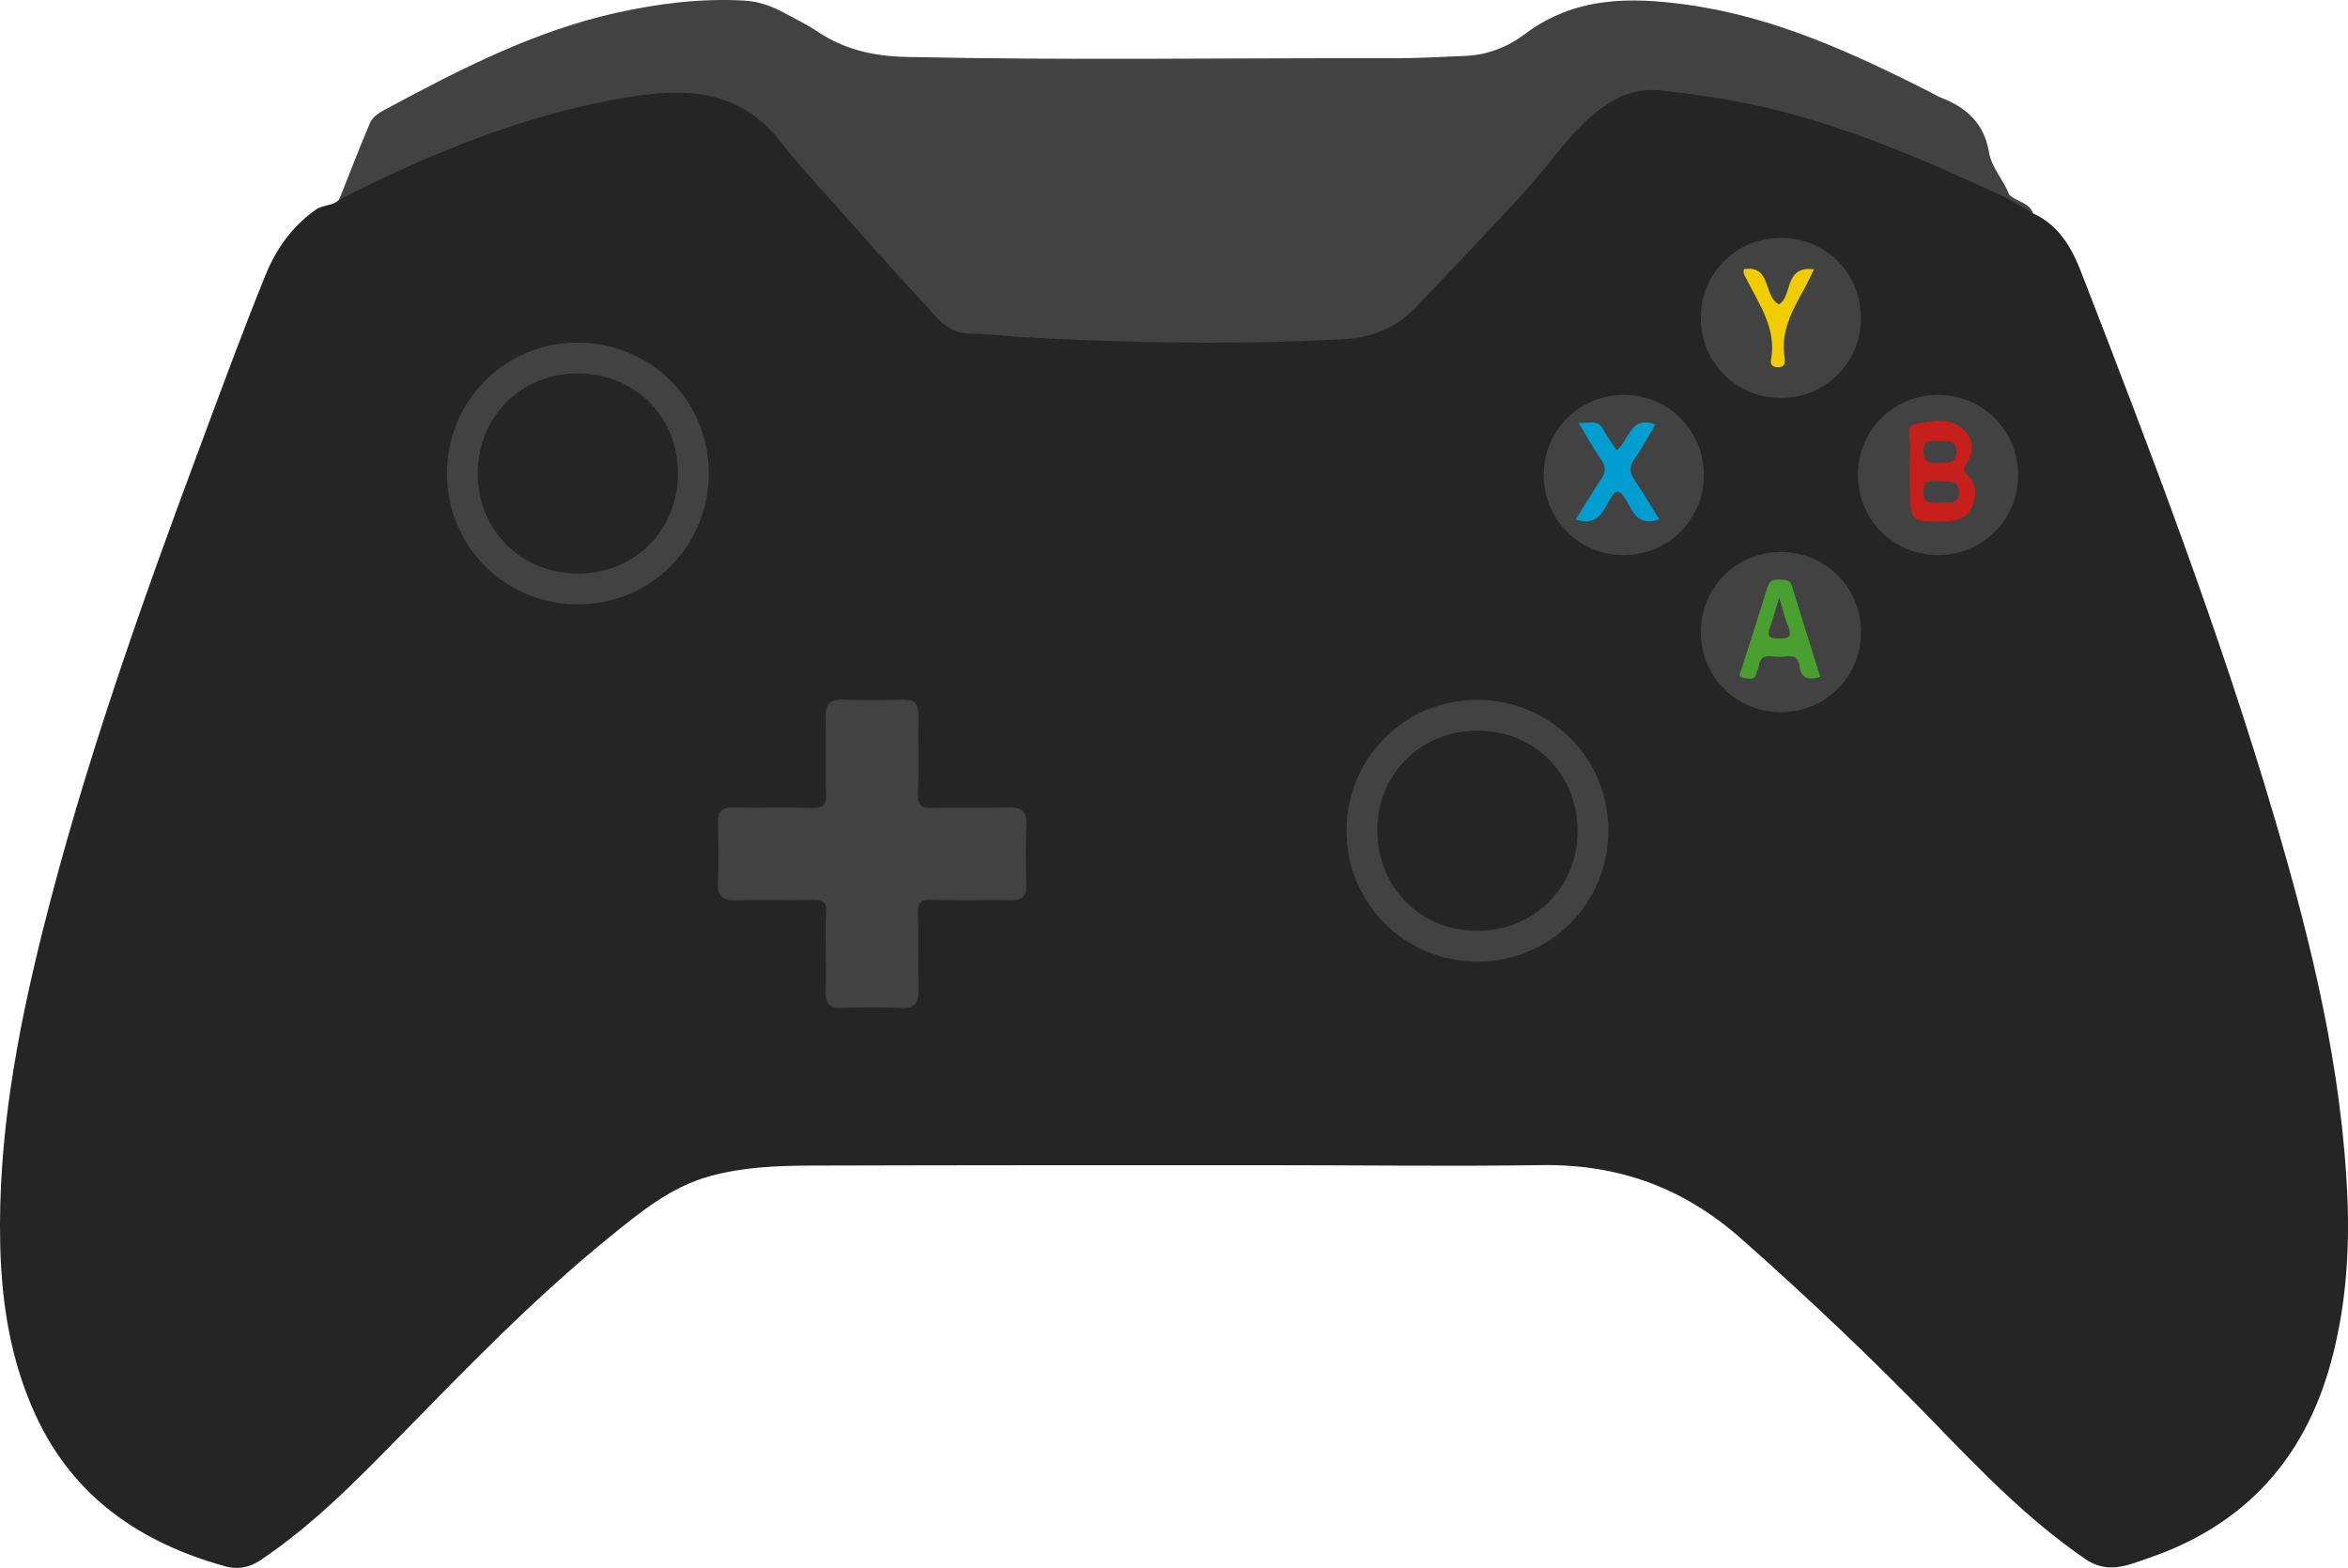 <?xml version="1.0" encoding="utf-8"?>
<!-- Generator: Adobe Illustrator 16.0.0, SVG Export Plug-In . SVG Version: 6.00 Build 0)  -->
<!DOCTYPE svg PUBLIC "-//W3C//DTD SVG 1.1//EN" "http://www.w3.org/Graphics/SVG/1.1/DTD/svg11.dtd">
<svg version="1.1" id="Layer_1" xmlns="http://www.w3.org/2000/svg" xmlns:xlink="http://www.w3.org/1999/xlink" x="0px" y="0px"
	 width="762.151px" height="509.09px" viewBox="0 0 762.151 509.09" enable-background="new 0 0 762.151 509.09"
	 xml:space="preserve">
<g>
	<g>
		<path fill-rule="evenodd" clip-rule="evenodd" fill="#252525" d="M659.973,69.32c8.254,3.66,12.553,11.281,15.439,18.717
			c22.787,58.704,45.25,117.545,63.037,178.022c11.822,40.195,21.759,80.775,23.507,122.898c0.75,18.073-0.582,35.979-5.377,53.497
			c-8.595,31.4-28.043,52.755-58.992,63.374c-2.205,0.757-4.391,1.587-6.628,2.232c-4.917,1.417-9.473,1.29-14.023-1.823
			c-18.297-12.517-33.611-28.317-48.899-44.118c-20.172-20.847-41.173-40.756-62.921-59.983
			c-18.806-16.626-39.963-24.198-64.803-23.831c-29.988,0.443-59.988,0.017-89.982,0.02c-49.158,0.004-98.316-0.018-147.475,0.134
			c-10.822,0.033-21.676,0.507-32.225,3.366c-12.935,3.507-22.95,11.861-33.057,20.067c-24.379,19.796-46.129,42.341-68.047,64.726
			c-14.102,14.402-28.249,28.77-45.152,40.077c-3.706,2.479-7.655,2.884-11.208,1.896c-27.385-7.611-49.255-22.323-61.573-49.021
			C3.476,441.976,0.512,423.31,0.07,404.189c-0.801-34.611,5.405-68.345,13.733-101.729c13.37-53.596,31.79-105.571,51.059-157.26
			c6.982-18.731,13.855-37.513,21.376-56.028c3.376-8.312,8.601-15.657,16.213-21.062c2.419-1.717,5.572-1.138,7.636-3.294
			c1.699-2.885,4.076-4.998,7.125-6.395c18.013-8.255,35.818-17.161,55.035-22.273c16.699-4.443,33.515-8.544,51.073-8.495
			c10.202,0.029,18.396,3.836,25.599,10.54c8.187,7.62,14.726,16.728,22.331,24.886c10.551,11.317,20.467,23.21,30.957,34.6
			c5.837,6.337,12.599,8.679,20.716,9.071c28.926,1.399,57.857,2.508,86.825,2.008c11.313-0.195,22.591-1.038,33.849-2.138
			c3.979-0.389,7.252-2.201,10.093-4.982c18.449-18.063,36.483-36.515,52.499-56.818c3.974-5.038,8.768-9.089,13.855-12.869
			c6.397-4.752,13.651-5.668,21.365-4.935c33.776,3.213,65.239,14.301,95.915,28.07c4.812,2.16,10.174,3.454,13.608,7.982
			C653.506,65.784,657.423,66.563,659.973,69.32z"/>
		<path fill-rule="evenodd" clip-rule="evenodd" fill="#424242" d="M651.118,64.203c-25.448-11.899-51.149-23.105-78.679-29.46
			c-11.031-2.546-22.197-4.138-33.438-5.39c-8.444-0.941-15.183,2.379-21.443,7.545c-8.568,7.072-14.583,16.399-21.948,24.532
			c-11.516,12.716-23.456,25.025-35.197,37.523c-6.847,7.288-14.516,10.657-24.435,11.182c-34.806,1.843-69.568,1.265-104.333-0.694
			c-5.479-0.309-10.949-1.066-16.426-1.089c-4.771-0.02-8.248-2.014-11.283-5.375c-9.26-10.256-18.7-20.354-27.785-30.763
			c-7.659-8.775-15.78-17.142-22.955-26.354c-12.733-16.35-29.584-17.499-48.629-14.42c-33.627,5.435-64.437,18.157-94.48,33.375
			c3.304-8.285,6.5-16.615,9.98-24.825c0.988-2.33,3.42-3.61,5.625-4.793c23.792-12.768,47.78-25.136,74.406-31.038
			c13.678-3.032,27.552-4.776,41.626-3.958c4.393,0.255,8.484,1.663,12.338,3.718c3.818,2.037,7.742,3.941,11.323,6.347
			c8.743,5.875,18.253,7.986,28.771,8.219c52.778,1.168,105.556,0.281,158.333,0.424c7.652,0.021,15.308-0.456,22.96-0.746
			c7.233-0.274,13.853-2.831,19.464-7.06c16.122-12.151,34.009-12.178,52.873-9.548c28.241,3.937,53.517,15.617,78.538,28.239
			c1.338,0.674,2.616,1.497,4.006,2.034c8.159,3.155,13.748,8.485,15.266,17.464c0.884,5.231,4.728,9.106,6.586,13.902
			C652.368,64.101,652.131,64.561,651.118,64.203z"/>
		<path fill-rule="evenodd" clip-rule="evenodd" fill="#424242" d="M651.118,64.203c0.354-0.336,0.708-0.672,1.062-1.009
			c2.335,2.375,6.486,2.442,7.792,6.126C657.021,67.614,654.069,65.909,651.118,64.203z"/>
		<path fill-rule="evenodd" clip-rule="evenodd" fill="#424242" d="M268.074,309.229c-0.001-4.333-0.229-8.681,0.071-12.992
			c0.239-3.44-1.126-4.142-4.256-4.07c-8.327,0.19-16.666-0.101-24.991,0.133c-4.232,0.119-6.1-1.148-5.897-5.66
			c0.29-6.485,0.195-12.997,0.027-19.491c-0.095-3.697,1.413-5.028,5.042-4.964c8.496,0.15,17.005-0.178,25.49,0.146
			c3.904,0.149,4.714-1.162,4.597-4.775c-0.265-8.156,0.083-16.332-0.151-24.49c-0.121-4.222,1.128-6.11,5.65-5.908
			c6.486,0.291,12.998,0.196,19.492,0.028c3.698-0.096,5.033,1.42,4.971,5.043c-0.145,8.495,0.18,17.004-0.145,25.49
			c-0.149,3.905,1.164,4.713,4.776,4.596c8.156-0.265,16.332,0.085,24.49-0.151c4.234-0.123,6.103,1.155,5.905,5.661
			c-0.284,6.486-0.19,12.997-0.028,19.492c0.093,3.692-1.421,5.027-5.05,4.963c-8.496-0.151-17.005,0.179-25.49-0.148
			c-3.922-0.151-4.701,1.19-4.586,4.786c0.261,8.157-0.083,16.332,0.149,24.491c0.121,4.232-1.159,6.098-5.668,5.896
			c-6.486-0.289-12.997-0.195-19.492-0.027c-3.705,0.096-5.097-1.428-4.948-5.053C268.211,317.899,268.075,313.562,268.074,309.229z
			"/>
		<path fill-rule="evenodd" clip-rule="evenodd" fill="#424242" d="M230.071,153.517c0.074,23.723-18.748,42.681-42.407,42.712
			c-23.7,0.032-42.6-18.843-42.587-42.532c0.012-23.47,18.754-42.347,42.158-42.461
			C210.981,111.118,229.997,129.888,230.071,153.517z"/>
		<path fill-rule="evenodd" clip-rule="evenodd" fill="#424242" d="M522.071,269.486c0.084,23.729-18.726,42.7-42.377,42.742
			c-23.706,0.043-42.62-18.82-42.618-42.502c0.002-23.475,18.732-42.367,42.128-42.492
			C502.956,227.108,521.987,245.866,522.071,269.486z"/>
		<path fill-rule="evenodd" clip-rule="evenodd" fill="#424242" d="M578.045,129.226c-14.514-0.012-25.976-11.5-25.965-26.023
			c0.012-14.514,11.5-25.977,26.023-25.965c14.514,0.012,25.976,11.5,25.965,26.023
			C604.057,117.774,592.568,129.237,578.045,129.226z"/>
		<path fill-rule="evenodd" clip-rule="evenodd" fill="#424242" d="M553.068,154.312c-0.031,14.504-11.543,25.944-26.075,25.913
			c-14.504-0.032-25.944-11.543-25.913-26.075c0.031-14.504,11.543-25.944,26.075-25.913
			C541.659,128.269,553.1,139.78,553.068,154.312z"/>
		<path fill-rule="evenodd" clip-rule="evenodd" fill="#424242" d="M578.049,231.226c-14.515-0.01-25.979-11.497-25.969-26.02
			c0.01-14.515,11.497-25.979,26.02-25.969c14.515,0.01,25.979,11.497,25.969,26.02
			C604.059,219.771,592.571,231.235,578.049,231.226z"/>
		<path fill-rule="evenodd" clip-rule="evenodd" fill="#424242" d="M629.071,180.226c-14.517-0.001-25.992-11.479-25.991-25.997
			c0.001-14.517,11.479-25.992,25.997-25.991c14.517,0.001,25.992,11.479,25.991,25.997
			C655.067,168.751,643.59,180.227,629.071,180.226z"/>
		<path fill-rule="evenodd" clip-rule="evenodd" fill="#252525" d="M220.073,153.655c0.007,18.484-14.013,32.57-32.422,32.576
			c-18.484,0.007-32.57-14.014-32.576-32.422c-0.006-18.484,14.013-32.57,32.423-32.576
			C205.981,121.226,220.067,135.246,220.073,153.655z"/>
		<path fill-rule="evenodd" clip-rule="evenodd" fill="#252525" d="M479.413,302.23c-18.358-0.013-32.352-14.145-32.338-32.66
			c0.013-18.365,14.138-32.352,32.66-32.338c18.358,0.013,32.351,14.145,32.338,32.66
			C512.061,288.258,497.936,302.244,479.413,302.23z"/>
		<path fill-rule="evenodd" clip-rule="evenodd" fill="#F0CD02" d="M588.795,87.439c-1.258,2.551-2.118,4.514-3.162,6.374
			c-3.914,6.969-7.742,13.928-6.353,22.419c0.241,1.471,0.144,3.016-2.162,3.011c-1.804-0.004-2.526-0.886-2.245-2.426
			c1.829-10.043-3.747-17.805-7.871-26.027c-0.496-0.991-1.376-1.916-0.908-3.431c9.094-1.249,6.164,8.754,11.312,11.438
			C581.899,96.468,578.937,86.118,588.795,87.439z"/>
		<path fill-rule="evenodd" clip-rule="evenodd" fill="#009ED0" d="M512.41,137.347c3.506,0.126,6.272-1.255,7.987,2.062
			c1.196,2.315,2.809,4.415,4.328,6.754c4.202-2.994,4.241-11.456,12.622-8.334c-2.285,3.813-4.353,7.744-6.895,11.338
			c-1.765,2.494-1.457,4.353,0.126,6.693c2.769,4.092,5.268,8.366,8.018,12.786c-4.401,1.409-7.008,0.479-9.18-3.474
			c-4.047-7.364-4.547-7.365-8.419-0.268c-2.132,3.908-4.728,5.213-9.532,3.814c2.844-4.566,5.515-9.053,8.396-13.399
			c1.379-2.08,1.445-3.725-0.005-5.849C517.356,145.805,515.187,141.913,512.41,137.347z"/>
		<path fill-rule="evenodd" clip-rule="evenodd" fill="#499F30" d="M590.855,219.773c-3.74,1.171-6.221,0.526-6.732-3.48
			c-0.583-4.568-4.116-2.974-6.584-2.966c-2.462,0.008-6.007-1.63-6.622,2.927c-0.109,0.808-0.54,1.567-0.746,2.369
			c-0.639,2.477-2.663,1.664-4.097,1.492c-2.311-0.276-1.051-2.02-0.731-3.042c2.718-8.712,5.618-17.366,8.256-26.102
			c0.661-2.187,1.698-2.933,3.856-2.771c1.792,0.134,3.523-0.284,4.274,2.221C584.673,200.235,587.799,209.995,590.855,219.773z"/>
		<path fill-rule="evenodd" clip-rule="evenodd" fill="#C71F1C" d="M619.964,153.395c0-2.49-0.254-5.013,0.066-7.46
			c0.376-2.883-1.836-7.759,1.472-8.271c5.243-0.811,11.553-2.529,16.106,2.047c3.263,3.278,3.135,7.576,0.396,11.405
			c-1.104,1.542-0.422,2.089,0.631,3.161c2.878,2.93,3.141,6.428,1.547,10.124c-1.606,3.724-4.707,4.754-8.452,4.847
			c-11.767,0.291-11.766,0.321-11.766-11.372C619.964,156.382,619.964,154.889,619.964,153.395z"/>
		<path fill-rule="evenodd" clip-rule="evenodd" fill="#424242" d="M577.54,194c1.213,4.021,1.791,6.794,2.88,9.349
			c1.636,3.837-0.352,3.954-3.311,3.977c-2.709,0.021-3.622-0.68-2.647-3.396C575.462,201.142,576.229,198.271,577.54,194z"/>
		<path fill-rule="evenodd" clip-rule="evenodd" fill="#424242" d="M630.453,163.183c-3.535,0.101-6.172,0.813-6.118-3.58
			c0.051-4.141,2.564-3.451,4.923-3.356c2.797,0.112,6.679-0.899,6.639,3.663C635.858,164.235,632.062,162.901,630.453,163.183z"/>
		<path fill-rule="evenodd" clip-rule="evenodd" fill="#424242" d="M629.4,143.223c2.673,0.002,5.791-0.448,5.619,3.658
			c-0.172,4.084-3.437,3.215-5.984,3.363c-2.639,0.154-4.773,0.26-4.703-3.697C624.406,142.28,627.089,143.342,629.4,143.223z"/>
	</g>
</g>
</svg>

